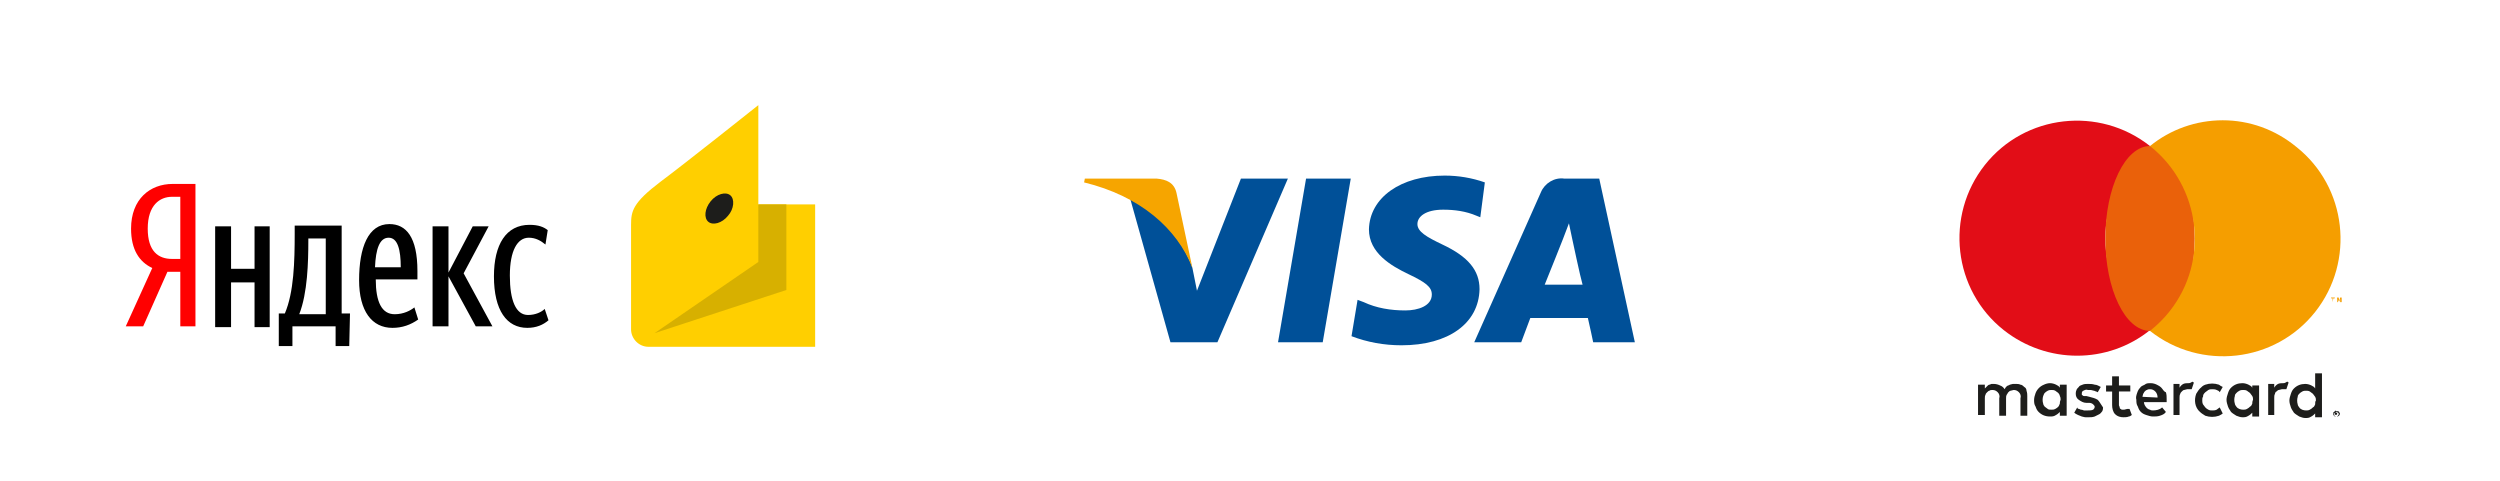 <?xml version="1.0" encoding="utf-8"?>
<!-- Generator: Adobe Illustrator 22.0.1, SVG Export Plug-In . SVG Version: 6.00 Build 0)  -->
<svg width="270px" height="52px" version="1.1" id="Слой_1" xmlns="http://www.w3.org/2000/svg" xmlns:xlink="http://www.w3.org/1999/xlink" x="0px" y="0px"
	 viewBox="0 0 330 60" style="enable-background:new 0 0 330 60;" xml:space="preserve">
<style type="text/css">
	.st0{fill:#005098;}
	.st1{fill:#F6A500;}
	.st2{fill:#1D1D1B;}
	.st3{fill:#E20D17;}
	.st4{fill:#EA610A;}
	.st5{fill:#F59E00;}
	.st6{fill:#FF0000;}
	.st7{fill:#FFCF00;}
	.st8{fill:#D7B000;}
</style>
<title>yandexcard</title>
<g>
	<polygon class="st0" points="168.7,43.4 172.4,21.8 178.3,21.8 174.6,43.4 	"/>
	<path class="st0" d="M196,22.3c-1.7-0.6-3.5-0.9-5.3-0.9c-5.8,0-9.9,2.9-10,7.1c0,3.1,2.9,4.8,5.2,5.9s3.1,1.7,3.1,2.7
		c0,1.5-1.8,2.1-3.5,2.1c-1.9,0-3.8-0.3-5.5-1.1l-0.8-0.3l-0.8,4.8c2.1,0.8,4.3,1.2,6.6,1.2c6.2,0,10.2-2.9,10.3-7.4
		c0-2.5-1.5-4.3-4.9-5.9c-2.1-1-3.3-1.7-3.3-2.7s1.1-1.9,3.4-1.9c1.5,0,3,0.2,4.4,0.8l0.5,0.2L196,22.3"/>
	<path class="st0" d="M211.1,21.8h-4.6c-1.3-0.2-2.6,0.6-3.1,1.8l-8.8,19.8h6.2c0,0,1-2.7,1.2-3.2h7.6c0.2,0.8,0.7,3.2,0.7,3.2h5.5
		L211.1,21.8 M203.9,35.8c0.5-1.2,2.4-6,2.4-6s0.5-1.3,0.8-2.1l0.4,1.9c0,0,1.1,5.2,1.4,6.2H203.9z"/>
	<path class="st0" d="M163.8,21.8L158,36.6l-0.6-3c-1.1-3.5-4.4-7.2-8.2-9.1l5.3,18.9h6.2l9.3-21.6L163.8,21.8"/>
	<path class="st1" d="M152.7,21.8h-9.5l-0.1,0.5c7.4,1.8,12.3,6.1,14.3,11.3l-2.1-9.9C155,22.3,153.9,21.9,152.7,21.8"/>
</g>
<path class="st2" d="M267.2,49.3c-0.1-0.1-0.3-0.3-0.5-0.3c-0.2-0.1-0.4-0.1-0.6-0.1c-0.1,0-0.3,0-0.4,0s-0.3,0.1-0.4,0.1
	c-0.1,0.1-0.3,0.1-0.4,0.2c-0.1,0.1-0.2,0.2-0.3,0.4c-0.1-0.2-0.3-0.4-0.6-0.5c-0.2-0.1-0.5-0.2-0.8-0.2h-0.3
	c-0.1,0-0.2,0.1-0.3,0.1c-0.1,0-0.2,0.1-0.3,0.2c-0.1,0.1-0.2,0.2-0.3,0.3V49h-0.9v4h0.9v-2.2c0-0.2,0-0.3,0.1-0.5
	c0-0.1,0.1-0.2,0.2-0.3s0.2-0.2,0.3-0.2c0.1-0.1,0.3-0.1,0.4-0.1c0.3,0,0.5,0.1,0.7,0.3s0.3,0.5,0.2,0.8v2.3h0.9v-2.3
	c0-0.2,0-0.3,0.1-0.5c0.1-0.1,0.1-0.2,0.2-0.3s0.2-0.2,0.3-0.2c0.1,0,0.3-0.1,0.4-0.1c0.3,0,0.5,0.1,0.7,0.3s0.3,0.5,0.2,0.8v2.3
	h0.9v-2.6c0-0.2,0-0.4-0.1-0.7C267.5,49.6,267.4,49.4,267.2,49.3z"/>
<path class="st2" d="M271.9,49.4c-0.1-0.2-0.3-0.3-0.5-0.4c-0.2-0.1-0.5-0.2-0.8-0.2s-0.6,0.1-0.8,0.2c-0.5,0.2-0.9,0.6-1.1,1.1
	c-0.1,0.3-0.2,0.6-0.2,0.9c0,0.3,0,0.6,0.2,0.9c0.1,0.3,0.2,0.5,0.4,0.7c0.4,0.4,0.9,0.6,1.5,0.6c0.3,0,0.5,0,0.8-0.2
	c0.2-0.1,0.4-0.3,0.5-0.4v0.5h0.9V49h-0.9V49.4z M271.9,51.5c-0.1,0.2-0.1,0.3-0.2,0.4c-0.1,0.1-0.2,0.2-0.4,0.3
	c-0.2,0.1-0.3,0.1-0.5,0.1s-0.4,0-0.5-0.1s-0.3-0.2-0.4-0.3s-0.2-0.3-0.2-0.4c-0.1-0.3-0.1-0.7,0-1c0.1-0.2,0.1-0.3,0.2-0.4
	c0.1-0.1,0.2-0.2,0.4-0.3c0.2-0.1,0.3-0.1,0.5-0.1s0.3,0,0.5,0.1c0.1,0.1,0.3,0.2,0.4,0.3s0.2,0.3,0.2,0.4c0.1,0.2,0.1,0.3,0.1,0.5
	C271.9,51.2,271.9,51.4,271.9,51.5L271.9,51.5z"/>
<path class="st2" d="M276.9,51c-0.3-0.2-0.7-0.3-1.1-0.4l-0.4-0.1h-0.3c-0.1,0-0.1,0-0.2-0.1c-0.1,0-0.1-0.1-0.1-0.1
	c0-0.1,0-0.1,0-0.2c0-0.1,0.1-0.3,0.2-0.3c0.2-0.1,0.4-0.2,0.6-0.1c0.1,0,0.3,0,0.4,0l0.4,0.1c0.1,0,0.2,0.1,0.3,0.1l0.2,0.1
	l0.4-0.7c-0.2-0.1-0.5-0.3-0.8-0.3c-0.3-0.1-0.6-0.1-0.9-0.1c-0.2,0-0.5,0-0.7,0.1s-0.4,0.1-0.5,0.3c-0.1,0.1-0.3,0.3-0.3,0.4
	c-0.1,0.2-0.1,0.4-0.1,0.5c0,0.3,0.1,0.6,0.4,0.8s0.6,0.4,1,0.4h0.4c0.2,0,0.4,0.1,0.5,0.2c0.1,0.1,0.2,0.2,0.2,0.3
	c0,0.2-0.1,0.3-0.2,0.4c-0.2,0.1-0.5,0.1-0.7,0.1c-0.1,0-0.3,0-0.5,0c-0.1,0-0.2-0.1-0.4-0.1c-0.1,0-0.2-0.1-0.3-0.1
	c-0.1,0-0.2-0.1-0.2-0.2l-0.4,0.7c0.1,0.1,0.3,0.2,0.5,0.3s0.3,0.1,0.5,0.2c0.1,0,0.3,0.1,0.5,0.1h0.4c0.3,0,0.5,0,0.8-0.1
	c0.2-0.1,0.4-0.2,0.6-0.3s0.3-0.3,0.4-0.4c0.1-0.2,0.1-0.4,0.1-0.5C277.2,51.4,277.1,51.2,276.9,51z"/>
<path class="st2" d="M285.3,49.4c-0.2-0.2-0.4-0.3-0.6-0.4c-0.2-0.1-0.5-0.2-0.8-0.2s-0.6,0-0.8,0.2c-0.2,0.1-0.5,0.2-0.6,0.4
	c-0.2,0.2-0.3,0.4-0.4,0.7s-0.2,0.6-0.1,0.9c0,0.3,0,0.6,0.2,0.9c0.1,0.3,0.2,0.5,0.4,0.7c0.2,0.2,0.4,0.3,0.7,0.4
	c0.3,0.1,0.6,0.2,0.9,0.2s0.6,0,0.9-0.1s0.6-0.2,0.8-0.5l-0.5-0.6c-0.3,0.3-0.8,0.4-1.2,0.4c-0.1,0-0.3,0-0.4-0.1
	c-0.1,0-0.3-0.1-0.4-0.2c-0.2-0.2-0.4-0.5-0.4-0.8h3c0,0,0-0.1,0-0.2s0-0.1,0-0.2c0-0.3,0-0.6-0.1-0.9
	C285.6,49.9,285.5,49.6,285.3,49.4z M282.8,50.6c0-0.1,0.1-0.3,0.1-0.4c0.1-0.1,0.1-0.2,0.2-0.3s0.2-0.2,0.3-0.2
	c0.1-0.1,0.3-0.1,0.4-0.1c0.3,0,0.5,0.1,0.7,0.3s0.3,0.5,0.3,0.8L282.8,50.6z"/>
<path class="st2" d="M297.3,49.4c-0.1-0.2-0.3-0.3-0.5-0.4c-0.2-0.1-0.5-0.2-0.8-0.2c-0.6,0-1.1,0.2-1.5,0.6
	c-0.2,0.2-0.3,0.4-0.4,0.7s-0.2,0.6-0.2,0.9c0,0.3,0.1,0.6,0.2,0.9c0.1,0.3,0.3,0.5,0.4,0.7c0.2,0.2,0.4,0.3,0.7,0.5
	c0.3,0.1,0.5,0.2,0.8,0.2s0.5,0,0.8-0.2c0.2-0.1,0.4-0.3,0.5-0.4v0.5h0.9v-4.1h-0.9V49.4z M297.3,51.5c-0.1,0.2-0.1,0.3-0.3,0.4
	c-0.1,0.1-0.2,0.2-0.4,0.3c-0.2,0.1-0.3,0.1-0.5,0.1c-0.3,0-0.7-0.1-0.9-0.4c-0.1-0.1-0.2-0.3-0.2-0.4c-0.1-0.3-0.1-0.7,0-1
	c0-0.2,0.1-0.3,0.2-0.4c0.1-0.1,0.2-0.2,0.4-0.3c0.2-0.1,0.3-0.1,0.5-0.1s0.3,0,0.5,0.1c0.1,0.1,0.3,0.2,0.4,0.3s0.2,0.3,0.3,0.4
	c0.1,0.2,0.1,0.3,0.1,0.5C297.3,51.2,297.3,51.4,297.3,51.5L297.3,51.5z"/>
<path class="st2" d="M280.8,52.2c-0.1,0-0.3,0.1-0.4,0.1s-0.2,0-0.3,0c-0.1,0-0.1-0.1-0.2-0.1c-0.1-0.1-0.1-0.1-0.1-0.2
	c0-0.1-0.1-0.2-0.1-0.3v-1.8h1.5v-0.8h-1.5v-1.2h-0.9v1.2H278v0.8h0.8v1.8c0,0.4,0.1,0.9,0.4,1.2s0.7,0.4,1.1,0.4
	c0.2,0,0.5,0,0.7-0.1c0.1,0,0.3-0.1,0.4-0.2l-0.3-0.8L280.8,52.2z"/>
<path class="st2" d="M288.9,48.8c-0.2,0-0.5,0-0.7,0.1s-0.4,0.3-0.5,0.5v-0.5h-0.8V53h0.8v-2.3c0-0.2,0-0.3,0.1-0.5
	c0-0.1,0.1-0.2,0.2-0.3s0.2-0.2,0.3-0.2c0.1,0,0.3-0.1,0.4-0.1s0.2,0,0.4,0h0.2l0.3-0.9c-0.1,0-0.1,0-0.2-0.1
	C289.1,48.8,289,48.8,288.9,48.8z"/>
<path class="st2" d="M301.4,48.8c-0.2,0-0.5,0-0.7,0.1s-0.4,0.3-0.5,0.5v-0.5h-0.8V53h0.8v-2.3c0-0.2,0-0.3,0.1-0.5
	c0-0.1,0.1-0.3,0.2-0.3c0.1-0.1,0.2-0.2,0.3-0.2c0.1,0,0.3-0.1,0.4-0.1s0.2,0,0.4,0h0.2l0.3-0.9c-0.1,0-0.1-0.1-0.2-0.1
	C301.6,48.8,301.5,48.8,301.4,48.8z"/>
<path class="st2" d="M305.6,47.3v2.2c-0.1-0.2-0.3-0.3-0.5-0.4c-0.2-0.1-0.5-0.2-0.8-0.2c-0.6,0-1.1,0.2-1.5,0.6
	c-0.2,0.2-0.3,0.4-0.4,0.7s-0.2,0.6-0.2,0.9c0,0.3,0.1,0.6,0.2,0.9c0.1,0.3,0.3,0.5,0.4,0.7c0.2,0.2,0.4,0.3,0.7,0.5
	c0.3,0.1,0.5,0.2,0.8,0.2s0.5,0,0.8-0.2c0.2-0.1,0.4-0.3,0.5-0.4v0.5h0.9v-5.8h-0.9V47.3z M305.6,51.6c-0.1,0.2-0.1,0.3-0.3,0.4
	c-0.1,0.1-0.2,0.2-0.4,0.3c-0.2,0.1-0.3,0.1-0.5,0.1c-0.3,0-0.7-0.1-0.9-0.4c-0.1-0.1-0.2-0.3-0.2-0.4c-0.1-0.3-0.1-0.7,0-1
	c0-0.2,0.1-0.3,0.2-0.4c0.1-0.1,0.2-0.2,0.4-0.3c0.2-0.1,0.3-0.1,0.5-0.1s0.3,0,0.5,0.1c0.1,0.1,0.3,0.2,0.4,0.3s0.2,0.3,0.3,0.4
	c0.1,0.2,0.1,0.3,0.1,0.5C305.6,51.2,305.6,51.4,305.6,51.6L305.6,51.6z"/>
<path class="st2" d="M291.1,50c0.1-0.1,0.3-0.2,0.4-0.3c0.2-0.1,0.3-0.1,0.5-0.1l0,0c0.2,0,0.4,0,0.6,0.1s0.3,0.1,0.4,0.3l0.4-0.7
	c-0.2-0.1-0.4-0.2-0.5-0.3c-0.6-0.2-1.2-0.2-1.8,0c-0.3,0.1-0.5,0.3-0.7,0.5s-0.3,0.4-0.5,0.7c-0.3,0.8-0.2,1.8,0.5,2.4
	c0.2,0.2,0.4,0.3,0.7,0.5c0.6,0.2,1.2,0.2,1.8,0c0.2-0.1,0.4-0.2,0.5-0.3L293,52c-0.1,0.1-0.3,0.2-0.4,0.3c-0.2,0.1-0.4,0.1-0.6,0.1
	l0,0c-0.2,0-0.3,0-0.5-0.1s-0.3-0.2-0.4-0.3s-0.2-0.3-0.3-0.4c-0.1-0.2-0.1-0.4-0.1-0.5c0-0.2,0-0.4,0.1-0.5
	C290.8,50.3,290.9,50.2,291.1,50z"/>
<path class="st2" d="M308.4,52.5c0.1,0,0.1,0,0.2,0s0.2,0.1,0.2,0.2c0.1,0.1,0.1,0.2,0,0.3c0,0.1-0.1,0.1-0.1,0.1l-0.1,0.1
	c-0.1,0-0.1,0-0.2,0s-0.1,0-0.2,0l-0.1-0.1L308,53c0-0.1,0-0.2,0-0.3s0.1-0.1,0.1-0.1l0.1-0.1C308.3,52.4,308.3,52.4,308.4,52.5z
	 M308.4,53.2h0.1l0.1-0.1c0,0,0-0.1,0.1-0.1c0-0.1,0-0.2,0-0.2s0-0.1-0.1-0.1l-0.1-0.1h-0.1h-0.1l-0.1,0.1l-0.1,0.1
	c0,0.1,0,0.2,0,0.2s0,0.1,0.1,0.1l0.1,0.1C308.3,53.2,308.3,53.2,308.4,53.2z M308.4,52.7h0.1v0.1c0,0,0,0,0,0.1h-0.1l0.1,0.1h-0.1
	l-0.1-0.1l0,0V53h-0.1v-0.4L308.4,52.7z M308.3,52.8L308.3,52.8l0.1,0.1l0,0l0,0L308.3,52.8L308.3,52.8z"/>
<path class="st3" d="M277.9,29.7c0-4.8,2.2-9.2,5.9-12.2c-6.7-5.3-16.5-4.2-21.8,2.5s-4.2,16.5,2.5,21.8c5.7,4.5,13.7,4.5,19.3,0
	C280.1,38.9,277.9,34.4,277.9,29.7z"/>
<ellipse class="st4" cx="283.8" cy="29.7" rx="5.9" ry="12.2"/>
<path class="st5" d="M307.9,38.1v-0.5h-0.2v-0.1h0.5v0.1H308L307.9,38.1L307.9,38.1z M308.9,38.1v-0.4l-0.1,0.3h-0.1l-0.1-0.3v0.4
	h-0.1v-0.6h0.2l0.1,0.4l0.1-0.4h0.2v0.6H308.9z"/>
<path class="st5" d="M293.4,14.1c-3.5,0-6.9,1.2-9.6,3.4c6.7,5.3,7.9,15.1,2.6,21.8c-0.7,0.9-1.6,1.8-2.6,2.6
	c6.7,5.3,16.5,4.2,21.8-2.5s4.2-16.5-2.5-21.8C300.3,15.3,296.9,14.1,293.4,14.1z"/>
<g>
	<path class="st6" d="M22.1,34.1l-3.2,7.2h-2.3l3.5-7.7c-1.7-0.8-2.8-2.4-2.8-5.2c0-3.9,2.5-5.9,5.5-5.9h3v18.8h-2v-7.2
		C23.8,34.1,22.1,34.1,22.1,34.1z M23.8,24.2h-1.1c-1.6,0-3.2,1.1-3.2,4.2c0,3,1.4,4,3.2,4h1.1V24.2z"/>
	<path d="M35.6,28.1v13.3h-2v-5.9h-3.1v5.9h-2.1V28.1h2.1v5.6h3.1v-5.6H35.6z M46.1,43.9h-1.8v-2.6h-5.7v2.6h-1.8v-4.3h0.8
		c1.2-2.8,1.3-6.9,1.3-10.5V28h6.2v11.6h1.1L46.1,43.9L46.1,43.9z M43,29.7h-2.3V30c0,2.8-0.1,6.9-1.2,9.7H43V29.7z M51.8,41.5
		c-2.7,0-4.4-2.2-4.4-6.3c0-4.3,1.2-7.4,4-7.4c2.2,0,3.7,1.7,3.7,6.2v1.1h-5.5c0,3,0.8,4.6,2.5,4.6c1.2,0,2.1-0.5,2.6-0.9l0.5,1.6
		C54.2,41.1,53.1,41.5,51.8,41.5z M49.5,33.5h3.4c0-2.3-0.4-3.9-1.6-3.9C50.1,29.6,49.6,31.1,49.5,33.5z M59.2,34.7v6.6h-2.1V28.1
		h2.1v6.1l3.2-6.1h2.1l-3.3,6.2l3.8,7h-2.2L59.2,34.7z M65.2,34.7c0-4.2,1.6-6.8,4.7-6.8c1.2,0,1.9,0.3,2.4,0.7L72,30.5
		c-0.6-0.5-1.3-0.9-2.2-0.9c-1.5,0-2.5,1.7-2.5,5s0.8,5.2,2.4,5.2c1,0,1.8-0.4,2.2-0.8l0.5,1.5c-0.7,0.6-1.6,1-2.8,1
		C66.9,41.5,65.2,39.2,65.2,34.7z"/>
	<g>
		<path class="st7" d="M83.3,27.9c0-1.8,0.2-2.9,3.9-5.7c3.1-2.3,12.9-10.1,12.9-10.1v13.1h7.5V44h-22c-1.3,0-2.3-1.1-2.3-2.3V27.9z
			"/>
		<g>
			<g>
				<polygon class="st8" points="100.1,25.2 100.1,32.8 86.4,42.2 103.8,36.5 103.8,25.2 				"/>
				<path class="st2" d="M93.8,24.8c0.8-1,2-1.3,2.6-0.8s0.5,1.8-0.3,2.7c-0.8,1-2,1.3-2.6,0.8S93,25.8,93.8,24.8"/>
			</g>
		</g>
	</g>
</g>
</svg>
